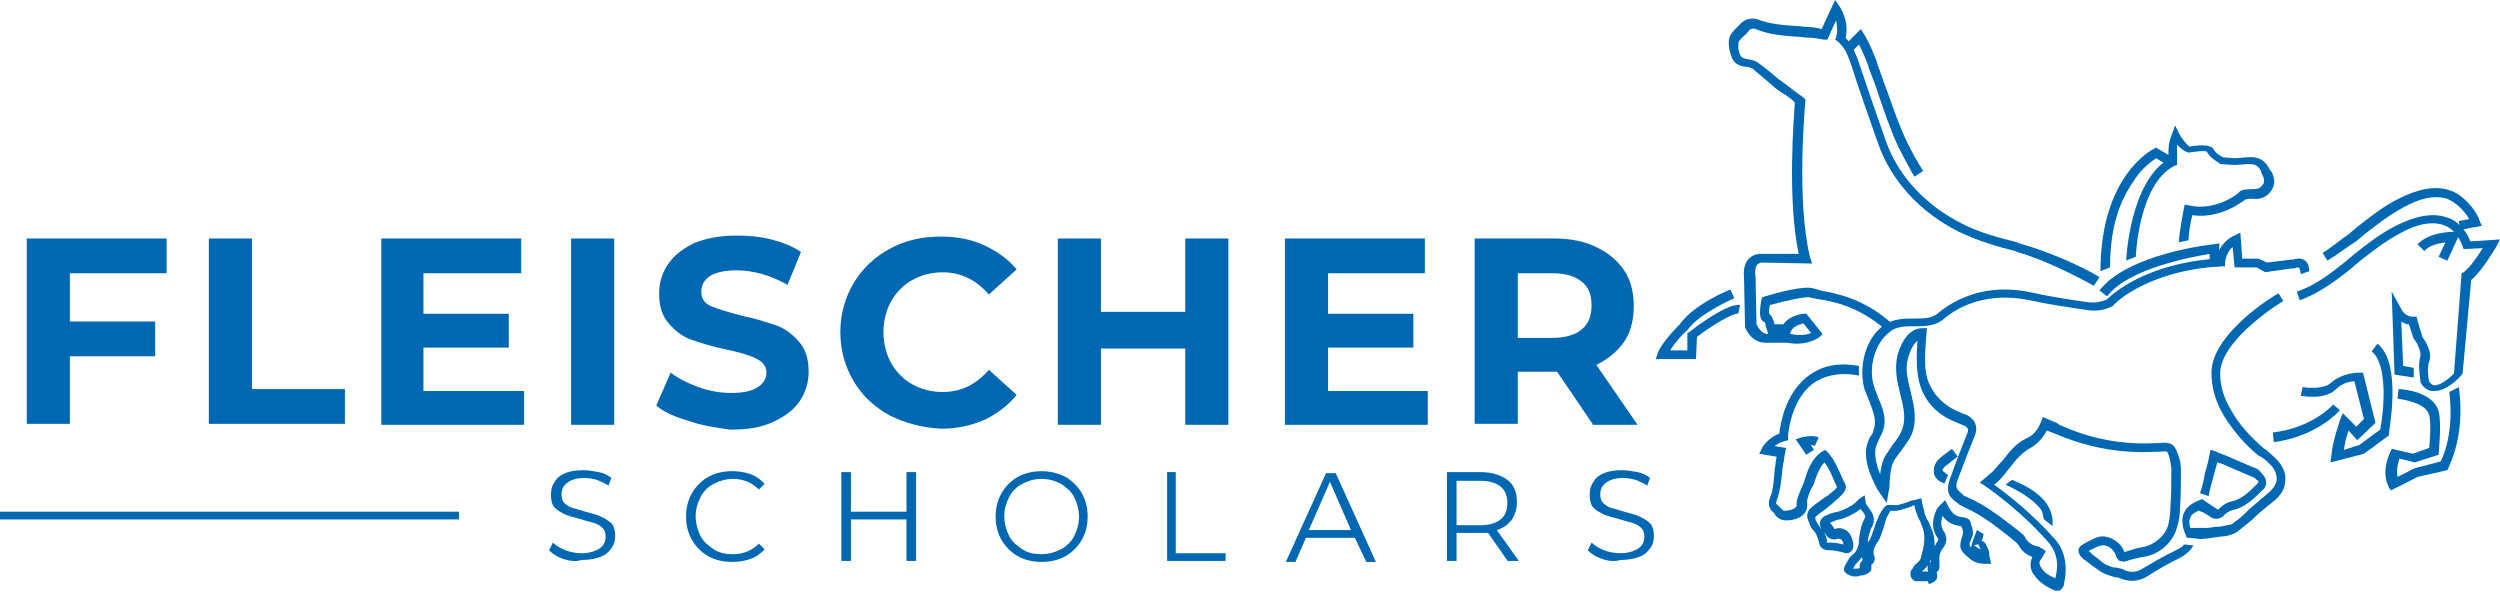 <svg width="197" height="47" viewBox="0 0 197 47" fill="none" xmlns="http://www.w3.org/2000/svg">
<path d="M5.507 21.455V25.335H12.228V28.073H5.507V33.398H2.109V18.793H13.134V21.532H5.507V21.455Z" fill="#0067B2"/>
<path d="M16.457 18.793H19.855V30.66H27.179V33.398H16.457V18.793Z" fill="#0067B2"/>
<path d="M41.298 30.736V33.474H30.047V18.793H41.071V21.532H33.369V24.726H40.09V27.389H33.369V30.812H41.298V30.736Z" fill="#0067B2"/>
<path d="M45 18.793H48.398V33.474H45V18.793Z" fill="#0067B2"/>
<path d="M54.282 33.17C53.225 32.866 52.319 32.485 51.715 31.953L52.847 29.366C53.452 29.823 54.207 30.203 55.037 30.507C55.868 30.812 56.774 30.964 57.605 30.964C58.586 30.964 59.266 30.812 59.719 30.507C60.172 30.203 60.398 29.823 60.398 29.366C60.398 28.986 60.247 28.758 60.021 28.53C59.719 28.301 59.417 28.149 58.964 27.997C58.511 27.845 57.982 27.693 57.227 27.541C56.094 27.312 55.188 27.008 54.509 26.78C53.829 26.552 53.225 26.095 52.697 25.487C52.168 24.878 51.941 24.118 51.941 23.129C51.941 22.292 52.168 21.531 52.621 20.847C53.074 20.162 53.754 19.629 54.66 19.173C55.566 18.793 56.698 18.564 58.058 18.564C58.964 18.564 59.87 18.64 60.776 18.869C61.682 19.097 62.437 19.401 63.117 19.858L62.06 22.444C60.7 21.683 59.341 21.303 58.058 21.303C57.151 21.303 56.396 21.455 55.943 21.759C55.49 22.064 55.264 22.444 55.264 22.977C55.264 23.509 55.49 23.889 56.019 24.118C56.547 24.346 57.303 24.574 58.435 24.878C59.568 25.107 60.474 25.411 61.154 25.639C61.833 25.867 62.437 26.324 62.966 26.932C63.494 27.541 63.721 28.301 63.721 29.29C63.721 30.127 63.494 30.888 63.041 31.572C62.588 32.257 61.909 32.789 60.927 33.246C59.945 33.702 58.888 33.855 57.529 33.855C56.472 33.702 55.339 33.55 54.282 33.17Z" fill="#0067B2"/>
<path d="M70.07 32.715C68.862 32.031 67.956 31.194 67.276 30.053C66.596 28.912 66.219 27.619 66.219 26.174C66.219 24.728 66.596 23.435 67.276 22.294C67.956 21.153 68.937 20.24 70.07 19.631C71.278 18.947 72.637 18.643 74.147 18.643C75.431 18.643 76.564 18.871 77.545 19.327C78.527 19.784 79.433 20.392 80.112 21.229L77.923 23.207C76.941 22.066 75.733 21.457 74.298 21.457C73.392 21.457 72.561 21.685 71.882 22.066C71.202 22.446 70.598 23.055 70.221 23.739C69.843 24.424 69.617 25.261 69.617 26.174C69.617 27.086 69.843 27.923 70.221 28.608C70.598 29.292 71.202 29.901 71.882 30.281C72.561 30.662 73.392 30.89 74.298 30.89C75.733 30.89 76.941 30.281 77.923 29.14L80.112 31.118C79.433 31.955 78.527 32.639 77.545 33.096C76.488 33.552 75.355 33.781 74.147 33.781C72.637 33.704 71.278 33.324 70.07 32.715Z" fill="#0067B2"/>
<path d="M96.796 18.793V33.474H93.398V27.465H86.753V33.474H83.356V18.793H86.753V24.574H93.398V18.793H96.796Z" fill="#0067B2"/>
<path d="M112.505 30.736V33.474H101.254V18.793H112.278V21.532H104.652V24.726H111.372V27.389H104.652V30.812H112.505V30.736Z" fill="#0067B2"/>
<path d="M125.491 33.398L122.697 29.291H122.546H119.601V33.398H116.203V18.793H122.47C123.754 18.793 124.887 19.021 125.793 19.478C126.774 19.934 127.454 20.543 127.983 21.303C128.511 22.064 128.738 23.053 128.738 24.118C128.738 25.183 128.511 26.172 127.983 26.932C127.454 27.693 126.699 28.302 125.793 28.758L129.04 33.474H125.491V33.398ZM124.66 22.216C124.132 21.76 123.376 21.532 122.319 21.532H119.601V26.628H122.319C123.301 26.628 124.132 26.4 124.66 25.944C125.189 25.487 125.415 24.879 125.415 24.042C125.415 23.281 125.189 22.596 124.66 22.216Z" fill="#0067B2"/>
<path d="M44.398 44.049C43.945 43.897 43.568 43.669 43.266 43.365L43.568 42.756C43.794 42.984 44.172 43.212 44.549 43.365C45.002 43.517 45.38 43.593 45.833 43.593C46.437 43.593 46.89 43.441 47.268 43.212C47.57 42.984 47.721 42.68 47.721 42.3C47.721 41.995 47.645 41.767 47.494 41.615C47.343 41.463 47.117 41.311 46.89 41.235C46.663 41.159 46.286 41.083 45.833 40.93C45.304 40.778 44.927 40.702 44.549 40.55C44.247 40.398 43.945 40.246 43.719 40.017C43.492 39.789 43.417 39.409 43.417 38.953C43.417 38.572 43.492 38.268 43.719 37.964C43.87 37.659 44.172 37.431 44.549 37.279C44.927 37.127 45.38 37.051 45.984 37.051C46.361 37.051 46.739 37.127 47.192 37.203C47.57 37.279 47.872 37.431 48.174 37.659L47.947 38.268C47.645 38.04 47.343 37.964 47.041 37.812C46.739 37.735 46.361 37.659 46.059 37.659C45.455 37.659 45.002 37.812 44.7 38.04C44.398 38.268 44.247 38.572 44.247 38.953C44.247 39.257 44.323 39.485 44.474 39.637C44.625 39.789 44.851 39.941 45.078 40.017C45.304 40.094 45.682 40.17 46.135 40.322C46.663 40.474 47.041 40.55 47.343 40.702C47.645 40.854 47.947 41.006 48.174 41.235C48.4 41.463 48.476 41.843 48.476 42.224C48.476 42.604 48.4 42.908 48.174 43.212C47.947 43.517 47.721 43.745 47.268 43.897C46.89 44.049 46.361 44.125 45.833 44.125C45.38 44.277 44.851 44.201 44.398 44.049Z" fill="#0067B2"/>
<path d="M55.799 43.823C55.271 43.519 54.818 43.062 54.516 42.53C54.214 41.997 54.062 41.389 54.062 40.704C54.062 40.02 54.214 39.411 54.516 38.879C54.818 38.346 55.271 37.89 55.799 37.585C56.328 37.281 57.007 37.129 57.687 37.129C58.215 37.129 58.669 37.205 59.122 37.357C59.575 37.509 59.952 37.813 60.254 38.118L59.801 38.574C59.273 38.042 58.593 37.737 57.762 37.737C57.234 37.737 56.705 37.89 56.252 38.118C55.799 38.346 55.422 38.726 55.195 39.183C54.969 39.639 54.818 40.096 54.818 40.704C54.818 41.237 54.969 41.769 55.195 42.226C55.422 42.682 55.799 42.986 56.252 43.291C56.705 43.595 57.234 43.671 57.762 43.671C58.593 43.671 59.273 43.367 59.801 42.834L60.254 43.291C59.952 43.595 59.575 43.899 59.122 44.051C58.669 44.203 58.215 44.279 57.687 44.279C57.007 44.279 56.328 44.127 55.799 43.823Z" fill="#0067B2"/>
<path d="M72.187 37.203V44.202H71.431V40.931H67.052V44.202H66.297V37.203H67.052V40.322H71.431V37.203H72.187Z" fill="#0067B2"/>
<path d="M80.194 43.823C79.665 43.519 79.212 43.062 78.91 42.53C78.608 41.997 78.457 41.389 78.457 40.704C78.457 40.02 78.608 39.411 78.91 38.879C79.212 38.346 79.665 37.89 80.194 37.585C80.722 37.281 81.402 37.129 82.082 37.129C82.761 37.129 83.365 37.281 83.969 37.585C84.498 37.89 84.951 38.346 85.253 38.879C85.555 39.411 85.706 40.02 85.706 40.704C85.706 41.389 85.555 41.997 85.253 42.53C84.951 43.062 84.498 43.519 83.969 43.823C83.441 44.127 82.761 44.279 82.082 44.279C81.402 44.279 80.722 44.127 80.194 43.823ZM83.592 43.291C84.045 43.062 84.422 42.682 84.649 42.226C84.875 41.769 85.026 41.313 85.026 40.704C85.026 40.172 84.875 39.639 84.649 39.183C84.422 38.726 84.045 38.422 83.592 38.118C83.139 37.89 82.686 37.737 82.082 37.737C81.477 37.737 81.024 37.89 80.571 38.118C80.118 38.346 79.741 38.726 79.514 39.183C79.288 39.639 79.137 40.096 79.137 40.704C79.137 41.237 79.288 41.769 79.514 42.226C79.741 42.682 80.118 42.986 80.571 43.291C81.024 43.595 81.553 43.671 82.082 43.671C82.61 43.671 83.139 43.519 83.592 43.291Z" fill="#0067B2"/>
<path d="M91.894 37.203H92.65V43.593H96.576V44.202H91.97V37.203H91.894Z" fill="#0067B2"/>
<path d="M106.761 42.378H102.91L102.079 44.28H101.324L104.496 37.281H105.251L108.422 44.28H107.667L106.761 42.378ZM106.459 41.769L104.798 37.966L103.136 41.769H106.459Z" fill="#0067B2"/>
<path d="M118.852 44.278L117.266 41.995C117.115 41.995 116.889 41.995 116.738 41.995H114.775V44.202H114.02V37.203H116.662C117.568 37.203 118.248 37.431 118.777 37.812C119.305 38.192 119.532 38.801 119.532 39.561C119.532 40.094 119.381 40.55 119.154 40.931C118.852 41.311 118.475 41.615 117.946 41.767L119.683 44.202H118.852V44.278ZM118.248 40.931C118.626 40.626 118.777 40.17 118.777 39.637C118.777 39.105 118.626 38.648 118.248 38.344C117.871 38.04 117.342 37.888 116.662 37.888H114.775V41.387H116.662C117.342 41.387 117.871 41.235 118.248 40.931Z" fill="#0067B2"/>
<path d="M126.25 44.049C125.797 43.897 125.419 43.669 125.117 43.365L125.419 42.756C125.646 42.984 126.023 43.212 126.401 43.365C126.854 43.517 127.231 43.593 127.685 43.593C128.289 43.593 128.742 43.441 129.119 43.212C129.421 42.984 129.572 42.68 129.572 42.3C129.572 41.995 129.497 41.767 129.346 41.615C129.195 41.463 128.968 41.311 128.742 41.235C128.515 41.159 128.138 41.083 127.685 40.93C127.156 40.778 126.778 40.702 126.401 40.55C126.099 40.398 125.797 40.246 125.57 40.017C125.344 39.789 125.268 39.409 125.268 38.953C125.268 38.572 125.344 38.268 125.57 37.964C125.721 37.659 126.023 37.431 126.401 37.279C126.778 37.127 127.231 37.051 127.836 37.051C128.213 37.051 128.591 37.127 129.044 37.203C129.421 37.279 129.723 37.431 130.025 37.659L129.799 38.268C129.497 38.04 129.195 37.964 128.893 37.812C128.591 37.735 128.213 37.659 127.911 37.659C127.307 37.659 126.854 37.812 126.552 38.04C126.25 38.268 126.099 38.572 126.099 38.953C126.099 39.257 126.174 39.485 126.325 39.637C126.476 39.789 126.703 39.941 126.929 40.017C127.156 40.094 127.533 40.17 127.987 40.322C128.515 40.474 128.893 40.55 129.195 40.702C129.497 40.854 129.799 41.006 130.025 41.235C130.252 41.463 130.327 41.843 130.327 42.224C130.327 42.604 130.252 42.908 130.025 43.212C129.799 43.517 129.572 43.745 129.119 43.897C128.742 44.049 128.213 44.125 127.685 44.125C127.231 44.277 126.703 44.201 126.25 44.049Z" fill="#0067B2"/>
<path d="M36.169 40.322H0V40.931H36.169V40.322Z" fill="#0067B2"/>
<path d="M133.644 28.297H130.473L130.624 27.841C130.926 27.004 132.134 25.787 132.36 25.559C133.493 23.961 136.287 22.82 136.362 22.82L136.664 23.505C136.664 23.505 133.946 24.646 132.964 26.015L132.889 26.091C132.587 26.32 131.983 27.004 131.605 27.613H132.964V26.244L133.115 26.167C133.795 25.635 136.136 23.885 137.117 24.037L136.966 24.722C136.589 24.646 135.003 25.559 133.72 26.548L133.644 28.297Z" fill="#0067B2"/>
<path d="M166.271 21.067L165.516 21.372C165.516 13.841 169.593 11.787 169.744 11.711L169.895 11.635L171.33 12.472L170.952 13.08L169.895 12.472C169.593 12.7 168.838 13.156 168.158 14.221C167.328 15.438 166.271 17.34 166.271 21.067Z" fill="#0067B2"/>
<path d="M192.845 20.544L192.165 20.239L192.694 19.099C192.165 19.175 191.41 19.327 191.032 19.783L190.504 19.251C191.41 18.262 193.298 18.262 193.373 18.262H193.902L192.845 20.544Z" fill="#0067B2"/>
<path d="M183.638 36.439L183.713 35.906C183.789 34.765 184.393 33.168 184.393 33.092L184.619 32.559L185.676 33.624L186.28 33.016L185.525 30.049C185.148 30.049 184.544 30.201 184.091 30.657C183.185 31.57 181.372 31.19 181.297 31.19L181.448 30.505C181.901 30.581 183.109 30.657 183.638 30.201C184.544 29.364 185.827 29.364 185.903 29.364H186.205L187.187 33.32L185.752 34.689L185.072 33.928C184.921 34.309 184.77 34.917 184.695 35.45L185.903 35.069L187.564 33.852C187.866 32.331 188.168 28.68 186.885 27.691L187.338 27.082C189.301 28.603 188.244 33.928 188.244 34.157V34.309L186.28 35.754L183.638 36.439Z" fill="#0067B2"/>
<path d="M188.401 38.643L188.25 38.415C188.25 38.339 187.57 37.426 188.325 35.677L188.476 35.372L190.137 35.753L191.421 35.296C191.496 34.612 191.572 33.242 191.421 32.71C191.194 31.797 189.533 31.493 188.929 31.417L189.005 30.656C189.156 30.656 191.799 30.808 192.176 32.482C192.403 33.395 192.176 35.525 192.176 35.601V35.829L190.288 36.437L189.08 36.133C188.854 36.818 188.854 37.274 188.929 37.578L190.288 36.894L192.327 36.361C192.554 35.905 193.384 34.079 193.007 30.884L193.762 30.504C194.29 34.536 192.931 36.742 192.931 36.894L192.856 37.046L190.515 37.578L188.401 38.643Z" fill="#0067B2"/>
<path d="M179.177 34.842L179.102 34.081C182.273 33.701 183.859 31.875 183.859 31.875L184.387 32.331C184.312 32.407 182.575 34.385 179.177 34.842Z" fill="#0067B2"/>
<path d="M142.331 35.834L141.5 34.617L141.953 34.465C142.029 34.465 142.784 34.236 143.312 34.465L143.01 35.149C142.935 35.073 142.784 35.073 142.708 35.073L142.935 35.454L142.331 35.834Z" fill="#0067B2"/>
<path d="M141.584 27.081C141.206 27.081 140.904 27.005 140.753 27.005H139.092C137.959 27.005 137.506 25.788 137.506 25.788V25.636L137.431 21.908C137.355 21.224 137.506 20.691 137.808 20.387C138.186 20.006 138.639 20.006 138.714 20.006H141.735C140.829 15.67 141.357 9.281 141.433 8.063C141.206 7.835 140.904 7.607 140.527 7.379C140.149 7.151 139.847 6.922 139.621 6.694C139.092 6.238 138.639 5.857 138.186 5.477C138.035 5.325 137.733 5.249 137.431 5.249C136.978 5.173 136.6 4.945 136.449 4.488C136.298 4.108 136.223 3.727 136.223 3.347C136.223 2.815 136.525 2.51 136.751 2.282L136.902 2.13C136.978 2.054 137.053 1.978 137.053 1.978C137.431 1.521 137.959 1.369 138.488 1.521C139.47 1.902 140.451 1.978 141.584 2.054C141.886 2.054 142.188 2.13 142.49 2.13C142.867 2.13 143.169 2.206 143.547 2.282L144.604 0L144.982 0.532C144.982 0.609 145.737 1.597 145.435 2.967C146.039 3.651 146.265 4.26 146.869 6.086C147.247 7.227 147.776 8.748 148.606 11.106C149.588 13.921 151.778 16.203 154.647 17.648C156.006 18.333 157.441 18.713 158.951 19.093L159.102 19.17C161.292 19.778 163.934 20.919 165.445 21.832L164.992 22.517C163.481 21.68 161.065 20.463 158.951 19.854L158.8 19.778C157.214 19.398 155.779 18.941 154.345 18.257C151.324 16.735 149.059 14.301 148.002 11.334C147.171 8.976 146.643 7.455 146.265 6.314C145.661 4.412 145.51 3.956 144.906 3.347L144.831 3.271L144.604 3.119L144.68 2.967C144.831 2.434 144.755 1.978 144.68 1.597L144 3.119H143.698C143.245 3.043 142.867 2.967 142.49 2.967C142.188 2.967 141.886 2.891 141.584 2.891C140.527 2.815 139.394 2.739 138.337 2.282C138.11 2.206 137.884 2.282 137.733 2.51C137.657 2.586 137.582 2.739 137.431 2.815L137.28 2.967C137.053 3.195 136.978 3.271 136.978 3.499C136.978 3.804 136.978 4.032 137.129 4.336C137.204 4.488 137.28 4.564 137.582 4.64C138.035 4.716 138.412 4.792 138.639 5.021C139.168 5.401 139.621 5.781 140.149 6.238C140.376 6.39 140.678 6.618 140.98 6.846C141.357 7.151 141.81 7.455 142.112 7.683L142.263 7.835V7.987C142.263 8.063 141.508 15.746 142.641 20.311L142.792 20.767L138.865 20.691C138.865 20.691 138.639 20.691 138.488 20.843C138.337 20.995 138.261 21.376 138.337 21.832L138.412 25.559C138.488 25.712 138.79 26.32 139.319 26.32H141.131C141.433 26.396 142.188 26.472 142.716 26.244L142.112 25.483C141.886 25.559 141.357 25.636 141.131 26.092L141.055 26.32H139.319L139.243 26.016C139.168 25.788 139.092 25.559 139.092 25.407C139.016 25.407 138.941 25.331 138.865 25.255C138.79 25.179 138.563 24.951 138.79 23.658L138.865 23.43L139.092 23.354C139.847 23.125 142.263 22.441 142.943 22.745C143.018 22.745 143.245 22.821 143.472 22.897C144.604 23.125 146.718 23.43 148.984 25.407L148.531 25.94C146.416 24.114 144.378 23.734 143.321 23.582C143.018 23.506 142.792 23.506 142.641 23.43C142.339 23.354 140.829 23.658 139.47 24.038C139.394 24.342 139.394 24.571 139.394 24.723C139.545 24.799 139.696 25.027 139.847 25.559H140.527C141.055 24.799 142.112 24.723 142.188 24.723H142.339L143.623 26.32L143.396 26.548C142.867 26.929 142.188 27.081 141.584 27.081Z" fill="#0067B2"/>
<path d="M150.868 13.922L150.717 13.694C150.339 13.009 149.962 12.324 149.584 11.564C148.98 10.271 148.527 8.901 148.074 7.608C147.847 6.847 147.545 6.087 147.243 5.326V5.25C147.017 4.641 146.79 4.109 146.488 3.5L145.884 4.109L145.355 3.576L146.639 2.283L146.866 2.664C147.319 3.348 147.621 4.185 147.923 4.946V5.022C148.225 5.782 148.451 6.543 148.753 7.304C149.206 8.597 149.659 9.89 150.264 11.183C150.641 11.944 151.019 12.629 151.396 13.237L151.547 13.466L150.868 13.922Z" fill="#0067B2"/>
<path d="M168.302 20.228L167.547 20.533C167.547 20.304 167.849 14.371 170.869 12.545C170.869 11.632 170.869 11.328 171.096 10.72L171.398 9.883L171.775 10.643C171.775 10.643 172.077 11.176 172.53 11.556C174.267 11.252 174.418 11.709 174.494 11.861C174.569 12.013 174.871 12.241 175.173 12.393L176.079 12.469C176.306 12.469 176.91 12.393 177.137 12.393C177.967 12.317 178.496 12.621 178.873 13.382C178.873 13.382 178.873 13.458 178.949 13.458C179.402 14.219 179.175 14.751 178.949 15.056C178.647 15.512 178.118 15.74 177.514 15.664C177.363 15.664 176.986 15.664 176.91 15.74C176.608 15.968 174.871 17.262 172.757 16.957C172.606 17.49 172.455 18.479 172.455 18.935L171.7 19.087C171.7 18.327 172.077 16.577 172.077 16.501L172.153 16.12L172.53 16.197C174.645 16.653 176.457 15.208 176.457 15.132L176.532 15.056C176.759 14.903 177.363 14.903 177.514 14.903C177.892 14.903 178.118 14.827 178.269 14.599C178.42 14.447 178.496 14.219 178.269 13.762C178.194 13.686 178.194 13.61 178.194 13.534C177.967 13.078 177.741 12.926 177.212 12.926C176.91 12.926 176.381 13.002 176.079 13.002L174.947 12.926L174.871 12.85C174.72 12.774 174.116 12.393 173.89 11.937C173.663 11.861 173.059 11.937 172.53 12.013H172.379L172.228 11.937C171.926 11.785 171.7 11.556 171.549 11.404C171.549 11.632 171.549 11.937 171.549 12.393V13.002L171.322 13.078C168.528 14.523 168.302 20.152 168.302 20.228Z" fill="#0067B2"/>
<path d="M161.739 41.456L161.059 40.924C160.984 40.695 160.984 40.391 160.833 40.163C160.304 39.402 159.021 38.642 158.19 38.261L158.039 38.185L158.568 37.805L158.719 37.881C159.398 38.185 160.229 38.565 160.908 39.25C161.512 39.859 161.815 40.619 161.739 41.456Z" fill="#0067B2"/>
<path d="M153.213 38.108C153.138 38.108 153.138 38.032 153.062 38.032C152.534 37.803 152.383 37.423 152.383 37.195C152.383 36.967 152.383 36.586 152.76 36.206C152.987 35.978 153.289 35.749 153.515 35.597C153.591 35.521 153.742 35.445 153.817 35.369L154.271 35.978C154.195 36.054 154.044 36.13 153.968 36.206C153.742 36.358 153.515 36.586 153.289 36.738C153.138 36.891 153.062 36.967 153.062 37.043C153.062 37.119 153.213 37.195 153.364 37.347C153.44 37.347 153.44 37.423 153.515 37.423L153.213 38.108Z" fill="#0067B2"/>
<path d="M172.303 42.363L172.228 42.135C172.228 42.135 171.774 41.222 172.076 40.461C172.303 39.929 172.756 39.624 173.36 39.396L173.511 39.32L173.964 39.624C174.191 39.776 174.417 39.929 174.644 40.081C174.795 40.157 174.795 40.157 174.87 40.081C175.248 39.7 175.625 39.548 176.003 39.472C176.758 39.244 177.287 38.712 177.891 38.103C177.891 38.103 177.966 38.027 177.966 37.951C177.966 37.875 177.891 37.875 177.815 37.799C177.664 37.647 177.513 37.571 177.287 37.494C176.607 37.19 175.852 36.886 175.172 36.582L174.719 36.429C174.644 36.81 174.493 37.19 174.417 37.571C174.266 38.103 174.115 38.635 174.04 39.092L173.36 38.864C173.511 38.407 173.662 37.875 173.738 37.342C173.889 36.81 174.04 36.277 174.115 35.821L174.191 35.441L174.644 35.593C174.719 35.593 174.719 35.593 174.795 35.669L175.399 35.897C176.078 36.201 176.834 36.505 177.513 36.81C177.815 36.886 178.042 37.038 178.193 37.266C178.419 37.494 178.57 37.723 178.57 37.951C178.57 38.103 178.57 38.407 178.268 38.635C177.74 39.168 176.985 39.929 176.078 40.157C175.701 40.233 175.474 40.385 175.248 40.613C174.946 40.917 174.493 40.994 174.115 40.689C173.889 40.537 173.662 40.385 173.436 40.309C173.36 40.309 173.285 40.233 173.285 40.233C172.907 40.385 172.681 40.537 172.605 40.765C172.454 41.07 172.53 41.45 172.605 41.602H173.285C173.511 41.602 173.738 41.602 173.964 41.602L174.493 41.526C174.87 41.526 175.248 41.45 175.55 41.374C175.776 41.374 175.927 41.298 176.078 41.146C176.532 40.842 176.909 40.461 177.287 40.081C177.74 39.7 178.268 39.244 178.721 38.864C179.174 38.483 179.401 38.103 179.401 37.723C179.401 37.342 179.25 36.962 178.872 36.582C178.646 36.353 178.419 36.125 178.117 35.973L177.966 35.897C176.758 34.908 175.927 33.843 175.248 32.778C174.568 31.637 174.266 30.496 174.266 29.431C174.191 26.312 179.325 23.193 179.552 23.117L179.929 23.726C179.854 23.726 174.946 26.768 174.946 29.431C174.946 30.42 175.248 31.409 175.852 32.398C176.456 33.463 177.287 34.376 178.419 35.364L178.57 35.441C178.797 35.669 179.099 35.897 179.325 36.125C179.854 36.658 180.156 37.266 180.08 37.875C180.08 38.483 179.703 39.092 179.099 39.548C178.646 39.929 178.117 40.309 177.664 40.765C177.287 41.146 176.834 41.45 176.381 41.83C176.154 42.059 175.776 42.135 175.55 42.211C175.172 42.287 174.795 42.287 174.417 42.363L173.889 42.439C173.662 42.439 173.36 42.515 173.134 42.439L172.303 42.363Z" fill="#0067B2"/>
<path d="M191.862 30.811C191.786 30.811 191.786 30.811 191.711 30.811C191.409 30.811 191.031 30.659 190.729 30.127V30.051C190.729 29.899 190.502 28.758 190.729 28.073C190.804 27.769 190.502 27.084 190.276 26.78L190.2 26.704L189.823 25.563C189.672 25.563 189.445 25.486 189.219 25.334L189.37 28.834L190.2 28.986V29.746L188.69 29.518L188.464 22.976L189.219 24.346C189.521 24.954 190.049 24.954 190.125 24.954H190.427L190.502 25.258L190.88 26.552C191.106 26.856 191.711 27.769 191.409 28.529C191.258 28.91 191.333 29.67 191.409 30.051C191.56 30.279 191.711 30.355 191.786 30.355C192.239 30.431 192.994 29.823 193.372 29.442L193.976 21.531L194.127 21.455C194.655 21.075 195.259 20.162 195.637 19.553L194.127 19.629L194.051 19.401C193.749 18.564 193.221 17.956 192.541 17.727C191.56 17.423 190.427 17.651 189.068 18.412C187.935 19.021 186.878 19.857 185.896 20.618C185.745 20.77 185.519 20.922 185.368 21.075C184.16 22.063 182.725 23.128 181.215 23.661L180.988 22.976C182.423 22.52 183.782 21.455 184.915 20.542C185.066 20.39 185.292 20.238 185.443 20.085C186.5 19.249 187.558 18.412 188.766 17.803C190.276 17.043 191.635 16.738 192.768 17.119C193.598 17.347 194.278 18.032 194.655 19.021L196.996 18.868L196.694 19.477C196.619 19.553 195.637 21.303 194.731 22.063L194.051 29.442L193.976 29.518C193.9 29.67 192.843 30.811 191.862 30.811Z" fill="#0067B2"/>
<path d="M183.401 20.537L183.023 19.929C183.779 19.472 184.458 18.864 185.138 18.407C185.289 18.255 185.515 18.103 185.666 17.951C186.723 17.114 187.781 16.277 188.989 15.669C190.499 14.908 191.858 14.604 192.991 14.984C194.048 15.288 195.105 16.506 195.407 17.418L195.558 17.799L193.897 18.103L193.746 17.418L194.576 17.266C194.199 16.581 193.444 15.897 192.84 15.669C191.858 15.364 190.725 15.593 189.366 16.353C188.234 16.962 187.176 17.799 186.195 18.559C186.044 18.712 185.817 18.864 185.666 19.016C184.911 19.472 184.156 20.081 183.401 20.537Z" fill="#0067B2"/>
<path d="M166.042 23.352L165.438 22.895C167.627 20.005 174.272 19.244 174.499 19.244L174.876 19.168V20.994H174.121V20.005C172.762 20.233 167.703 21.146 166.042 23.352Z" fill="#0067B2"/>
<path d="M162.116 46.552C162.041 46.552 161.965 46.552 161.814 46.476C161.059 46.172 160.531 45.715 160.153 45.107C160.002 44.802 159.927 44.346 160.153 43.89C159.7 43.737 159.323 43.433 159.02 42.901C159.02 42.901 158.945 42.825 158.869 42.748L158.794 42.672C157.661 41.76 156.378 40.695 154.867 40.01C154.716 39.934 154.565 39.858 154.414 39.782L154.339 39.706C153.81 39.325 153.206 38.945 153.659 37.728C154.112 36.435 154.565 35.294 155.018 34.153C155.17 33.848 155.018 33.696 154.943 33.62C154.792 33.544 154.641 33.468 154.414 33.392L154.263 33.316C152.98 32.859 151.998 32.023 151.47 30.805C150.941 29.588 151.017 28.143 151.092 26.85C150.639 27.23 150.412 27.991 150.337 28.295C150.11 29.132 150.337 29.969 150.563 30.882C150.79 31.794 151.017 32.783 150.79 33.772C150.639 34.457 150.186 34.989 149.808 35.522C149.657 35.75 149.506 35.902 149.355 36.13C148.978 36.663 148.978 37.272 148.902 37.88C148.902 38.184 148.902 38.413 148.827 38.717L148.676 39.63L148.147 38.869C147.845 38.489 147.619 37.956 147.317 37.195C147.015 36.283 146.939 35.522 147.166 34.913C147.241 34.685 147.317 34.457 147.468 34.305C147.543 34.153 147.619 34.077 147.619 33.924C147.921 33.164 147.619 32.479 147.317 31.642C147.166 31.338 147.09 31.034 146.939 30.73C146.41 28.904 147.015 26.622 148.449 25.633C149.204 25.1 150.035 25.1 150.865 25.1C151.621 25.1 152.3 25.1 152.753 24.644C154.716 23.046 157.284 22.438 160.078 23.046C161.437 23.351 162.871 23.579 164.457 23.807C165.061 23.883 165.59 23.807 166.043 23.579C166.42 23.199 169.063 20.764 174.651 20.384C174.877 19.091 176.01 18.558 176.086 18.558L176.539 18.33L176.69 20.384H177.973L178.653 20.688L180.541 20.46C180.616 20.46 180.616 20.46 180.692 20.46C180.918 20.384 181.22 20.308 181.522 20.46C181.9 20.612 181.975 21.145 181.975 21.373L181.296 21.601C181.296 21.449 181.22 21.145 181.145 21.069C181.069 21.069 180.918 21.069 180.843 21.145C180.767 21.145 180.692 21.145 180.616 21.145L178.502 21.449L177.822 21.069H176.086L175.934 19.471C175.632 19.699 175.406 20.156 175.33 20.688V20.992H175.028C169.214 21.297 166.571 23.959 166.571 24.035L166.496 24.111C165.892 24.416 165.212 24.568 164.382 24.416C162.796 24.188 161.286 23.959 159.927 23.655C157.359 23.122 154.943 23.655 153.206 25.1C152.527 25.709 151.696 25.709 150.865 25.709C150.11 25.709 149.431 25.709 148.902 26.165C147.77 27.002 147.166 28.98 147.694 30.501C147.77 30.805 147.921 31.034 147.996 31.338C148.374 32.175 148.751 33.088 148.298 34.153C148.223 34.305 148.147 34.457 148.072 34.609C147.996 34.761 147.921 34.989 147.845 35.142C147.694 35.598 147.77 36.206 147.996 36.967C148.072 37.119 148.147 37.272 148.147 37.424C148.223 36.891 148.298 36.283 148.676 35.75C148.827 35.522 148.978 35.294 149.129 35.066C149.506 34.609 149.808 34.153 149.959 33.62C150.186 32.783 149.959 31.947 149.733 31.034C149.506 30.121 149.28 29.132 149.506 28.067C149.657 27.459 150.186 25.937 151.394 25.861H151.847L151.772 26.698C151.696 27.991 151.545 29.284 152.074 30.349C152.527 31.338 153.433 32.099 154.414 32.479L154.565 32.555C154.792 32.631 155.094 32.707 155.321 32.935C155.698 33.24 155.849 33.772 155.623 34.305C155.17 35.446 154.716 36.587 154.263 37.804C154.037 38.413 154.188 38.565 154.641 38.945L154.716 39.021C154.792 39.097 154.867 39.097 155.018 39.173C156.604 39.858 157.963 40.999 159.171 41.912L159.247 41.988C159.322 42.064 159.474 42.14 159.549 42.292C159.776 42.748 160.153 42.977 160.531 43.053C160.682 43.053 160.757 43.129 160.833 43.205C160.833 43.205 160.833 43.205 160.908 43.205L161.21 43.433L160.984 43.813C160.984 43.89 160.908 43.89 160.908 43.966C160.682 44.194 160.682 44.422 160.757 44.574C160.984 45.031 161.361 45.335 161.965 45.563C162.267 44.346 162.041 43.433 161.361 42.672C159.096 40.086 156.378 38.26 156.378 38.26L156 38.032L156.982 37.195C157.284 36.891 157.51 36.587 157.812 36.283C158.341 35.598 158.869 34.913 159.7 34.533C160.229 34.305 160.606 33.848 160.833 33.24L160.984 32.859L161.663 33.164C161.89 33.24 162.116 33.316 162.267 33.468C164.759 34.609 167.326 35.066 169.894 34.913C169.969 34.913 170.045 34.913 170.12 34.913C171.026 34.837 171.328 34.913 171.63 35.826C171.781 36.206 171.857 36.587 171.857 37.043C171.857 38.032 171.857 39.021 171.781 40.086C171.781 40.542 171.706 41.075 171.555 41.531C171.253 42.748 170.12 43.737 168.837 43.89C168.459 43.966 168.082 44.042 167.628 44.194C167.477 44.27 167.251 44.27 167.024 44.194C166.798 44.042 166.722 43.813 166.722 43.737C166.571 43.281 166.043 42.901 165.59 42.977C165.288 43.053 164.986 43.205 164.684 43.357C164.684 43.357 164.608 43.357 164.608 43.433C164.684 43.509 164.759 43.509 164.759 43.585L165.137 43.89C165.363 44.042 165.59 44.27 165.816 44.422C165.967 44.498 166.118 44.574 166.345 44.65C166.496 44.726 166.647 44.726 166.798 44.726C167.024 44.802 167.251 44.802 167.477 44.955C167.931 45.107 168.384 45.107 168.837 44.802C169.743 44.27 170.649 43.737 171.479 43.357C171.706 43.205 172.008 43.129 172.084 42.901L172.839 42.977C172.612 43.433 172.084 43.813 171.781 43.966C170.951 44.346 170.045 44.879 169.214 45.411C168.61 45.791 167.931 45.867 167.251 45.639C167.1 45.563 166.873 45.487 166.647 45.487C166.496 45.411 166.345 45.411 166.194 45.335C165.967 45.259 165.741 45.183 165.514 45.031C165.288 44.879 164.986 44.65 164.759 44.498L164.382 44.194C164.231 44.118 164.155 44.042 164.004 43.89C163.853 43.737 163.778 43.509 163.778 43.357C163.778 43.205 163.929 42.977 164.155 42.901C164.231 42.825 164.306 42.825 164.382 42.748C164.759 42.596 165.061 42.368 165.439 42.292C166.194 42.14 167.175 42.748 167.402 43.509C167.855 43.357 168.308 43.205 168.761 43.129C169.743 42.977 170.649 42.216 170.875 41.303C170.951 40.923 171.026 40.466 171.026 40.01C171.102 39.021 171.102 38.032 171.102 37.043C171.102 36.739 171.026 36.359 170.951 36.054C170.8 35.522 170.8 35.522 170.196 35.598C170.12 35.598 169.969 35.598 169.894 35.598C167.175 35.75 164.533 35.294 161.89 34.153C161.663 34.077 161.512 34.001 161.286 33.924C160.984 34.533 160.531 34.989 160.002 35.294C159.322 35.674 158.869 36.206 158.341 36.891C158.039 37.272 157.812 37.576 157.435 37.956L157.133 38.184C157.963 38.793 160.002 40.314 161.89 42.444C162.72 43.357 162.947 44.574 162.645 46.02C162.645 46.096 162.569 46.4 162.267 46.552C162.267 46.552 162.192 46.552 162.116 46.552Z" fill="#0067B2"/>
<path d="M151.918 45.798H151.012H150.937C150.71 45.722 150.635 45.57 150.559 45.418C150.559 45.266 150.484 45.114 150.635 44.886L150.71 44.809C150.786 44.657 150.861 44.505 151.088 44.353C151.239 44.201 151.39 44.049 151.39 43.821C151.39 43.745 151.465 43.668 151.465 43.516C151.465 43.44 151.541 43.364 151.541 43.288C151.692 42.527 151.692 41.919 151.39 41.31L151.314 41.082C151.163 40.854 151.088 40.626 151.012 40.397C150.937 40.169 150.861 40.017 150.861 39.789C150.786 39.865 150.635 39.865 150.559 39.941C150.031 40.093 149.578 40.321 148.974 40.245C148.898 40.321 148.898 40.397 148.747 40.626C148.596 40.93 148.521 41.234 148.445 41.538C148.294 41.919 148.219 42.375 147.917 42.756C147.69 43.136 147.539 43.44 147.69 43.821C147.765 43.973 147.765 44.277 147.463 44.505C147.463 44.657 147.463 44.809 147.463 44.886C147.388 45.114 147.161 45.19 147.01 45.266C146.859 45.342 146.784 45.342 146.633 45.342L146.406 45.418H146.104H146.029C145.953 45.418 145.878 45.418 145.802 45.342C145.5 45.266 145.425 45.114 145.349 45.038C145.274 44.962 145.274 44.733 145.425 44.505C145.425 44.429 145.5 44.429 145.5 44.353C145.651 44.125 145.727 43.897 145.953 43.745C146.255 43.516 146.406 43.212 146.482 42.756V42.527C146.557 41.995 146.633 41.386 146.935 40.854C147.01 40.702 147.01 40.626 146.784 40.321C146.708 40.245 146.633 40.169 146.633 40.093C146.18 40.474 145.349 40.854 144.972 40.93C144.745 40.93 144.519 41.082 144.292 41.158H144.217C144.217 41.234 144.292 41.31 144.368 41.386C144.443 41.462 144.443 41.538 144.519 41.615C144.519 41.691 144.594 41.691 144.594 41.691C144.745 41.615 144.896 41.615 144.972 41.615C145.576 41.691 145.878 42.071 146.029 42.756C146.029 42.908 146.104 43.212 145.878 43.44C145.651 43.668 145.349 43.592 145.198 43.516C144.896 43.44 144.519 43.364 144.217 43.364C143.688 43.364 143.386 43.212 143.31 42.603C143.235 42.375 143.159 42.147 143.008 41.919C142.782 41.691 142.631 41.462 142.555 41.158C142.253 40.626 142.48 40.245 142.631 40.093C142.782 39.941 143.159 39.637 143.612 39.333C143.764 39.18 143.99 39.104 144.066 39.028L144.141 38.952C144.519 38.648 144.745 38.496 144.745 38.343C144.67 38.267 144.67 38.115 144.594 38.039C144.368 37.507 144.141 36.898 143.764 36.442C143.386 36.822 143.159 37.431 143.008 37.887C142.933 38.191 142.857 38.267 142.782 38.42C142.706 38.572 142.555 38.8 142.404 39.408C142.404 39.485 142.404 39.485 142.404 39.637C142.404 39.713 142.404 39.865 142.404 39.941C142.329 40.626 141.574 41.006 140.819 41.006C140.819 41.006 140.819 41.006 140.743 41.006C140.29 41.006 140.064 40.778 139.913 40.626L139.837 40.474C139.837 40.397 139.762 40.397 139.762 40.397C139.384 40.093 139.308 39.713 139.459 39.256C139.762 38.572 139.762 37.887 139.837 37.126C139.837 36.898 139.913 36.67 139.913 36.518C139.913 36.366 139.988 36.138 139.988 35.985L138.629 35.757L138.855 35.301C138.855 35.225 139.384 34.464 140.215 34.16C140.29 33.399 140.668 31.117 142.329 29.748C143.461 28.835 144.745 28.53 146.482 28.835V29.596C144.972 29.291 143.688 29.596 142.782 30.28C141.045 31.649 140.894 34.388 140.894 34.388V34.692L140.592 34.768C140.29 34.844 140.064 34.996 139.837 35.149L140.743 35.301L140.668 35.681C140.592 35.985 140.592 36.29 140.517 36.518C140.517 36.746 140.441 36.898 140.441 37.126C140.366 37.887 140.29 38.648 139.988 39.485C139.913 39.637 139.988 39.713 140.064 39.789C140.139 39.865 140.215 39.941 140.29 40.017L140.366 40.093C140.517 40.245 140.517 40.245 140.668 40.245C141.045 40.245 141.498 40.093 141.574 39.865C141.574 39.789 141.574 39.789 141.574 39.713C141.574 39.561 141.574 39.408 141.649 39.256C141.876 38.572 142.027 38.343 142.102 38.115C142.178 37.963 142.178 37.887 142.253 37.659C142.48 36.974 142.782 36.138 143.537 35.605L143.839 35.453L144.066 35.681C144.594 36.29 144.896 37.05 145.198 37.735C145.274 37.887 145.349 38.039 145.425 38.191C145.576 38.648 145.123 39.028 144.519 39.561L144.443 39.637C144.368 39.713 144.141 39.865 143.99 40.017C143.688 40.245 143.235 40.55 143.084 40.702C143.084 40.702 143.008 40.778 143.084 41.006C143.159 41.158 143.31 41.386 143.461 41.615L143.537 41.691C143.537 41.615 143.461 41.615 143.461 41.538C143.386 41.386 143.386 41.158 143.461 41.006C143.537 40.854 143.688 40.702 143.839 40.626H143.915C144.141 40.474 144.443 40.397 144.821 40.321C145.198 40.245 146.104 39.789 146.331 39.485C146.406 39.408 146.482 39.333 146.482 39.333L146.935 39.028L147.01 39.561C147.01 39.713 147.161 39.865 147.312 40.093C147.539 40.397 147.841 40.854 147.539 41.462C147.312 41.843 147.237 42.299 147.161 42.756C147.161 42.756 147.161 42.679 147.237 42.679C147.463 42.375 147.539 41.995 147.69 41.615C147.765 41.31 147.917 41.006 148.068 40.626C148.294 40.169 148.521 39.865 148.747 39.789C148.898 39.789 148.974 39.789 149.049 39.789C149.502 39.865 149.88 39.713 150.333 39.561C150.484 39.485 150.71 39.408 150.861 39.408L151.39 39.256L151.465 39.637C151.465 39.713 151.541 39.865 151.541 39.941C151.616 40.169 151.616 40.321 151.692 40.55C151.767 40.778 151.843 40.93 151.994 41.158L152.07 41.386C152.372 41.919 152.447 42.451 152.447 43.06C152.523 42.908 152.598 42.756 152.674 42.679C152.749 42.527 152.749 42.451 152.674 42.375C152.296 41.843 152.221 41.234 152.447 40.55C152.598 40.169 152.598 40.093 152.825 39.865L153.278 39.408L153.504 39.865C153.882 40.55 154.108 40.702 154.788 40.778C155.241 40.854 155.316 41.158 155.316 41.31C155.316 41.386 155.392 41.462 155.392 41.538C155.467 41.843 155.543 42.071 155.316 42.527C155.165 42.908 155.165 42.984 155.316 43.136L155.392 42.832C155.392 42.756 155.769 41.843 155.769 41.767L156.298 42.071C156.298 42.223 156.223 42.527 156.147 42.603C156.449 42.679 156.525 42.984 156.676 43.288C156.751 43.44 156.751 43.592 156.751 43.745L156.902 44.429H156.449C155.92 44.429 155.467 44.277 155.165 43.973C154.41 43.364 154.335 43.136 154.637 42.223C154.712 41.919 154.712 41.919 154.637 41.691C154.637 41.615 154.561 41.538 154.561 41.462C153.882 41.386 153.429 41.158 153.051 40.626V40.702C152.9 41.234 152.976 41.615 153.202 41.919C153.429 42.299 153.429 42.679 153.202 43.06C152.976 43.364 152.825 43.592 152.825 43.897C152.825 44.049 152.825 44.277 152.825 44.429C152.825 44.581 152.9 44.886 152.598 45.114C152.674 45.266 152.674 45.494 152.598 45.646C152.447 45.874 152.221 45.95 151.994 46.027L151.918 45.798ZM151.465 45.038H151.767H151.843H151.918V44.962C151.843 44.733 151.918 44.429 152.145 44.277C152.145 44.277 152.145 44.277 152.145 44.201C152.145 44.125 152.145 44.049 152.145 44.049C152.07 44.429 151.843 44.657 151.541 44.962L151.465 45.038ZM146.104 44.809H146.255H146.331C146.406 44.809 146.482 44.809 146.557 44.733C146.482 44.505 146.633 44.277 146.784 44.125C146.784 44.049 146.708 43.973 146.708 43.897C146.557 44.125 146.406 44.277 146.255 44.429C146.18 44.505 146.104 44.657 146.029 44.809C146.029 44.809 146.029 44.809 146.104 44.809ZM155.543 42.984C155.618 42.984 155.618 43.06 155.694 43.06C155.769 43.136 155.92 43.212 156.071 43.288C156.071 43.212 156.071 43.212 155.996 43.136C155.92 42.984 155.92 42.908 155.92 42.908C155.92 42.908 155.845 42.908 155.769 42.908L155.543 42.984ZM143.99 42.756C143.99 42.756 144.066 42.756 144.217 42.756C144.594 42.756 144.972 42.832 145.274 42.908C145.198 42.527 145.047 42.451 144.896 42.451C144.896 42.451 144.896 42.451 144.821 42.451C144.594 42.527 144.141 42.603 143.839 42.071C143.839 41.995 143.764 41.995 143.688 41.919C143.688 41.919 143.688 41.919 143.688 41.843C143.839 42.071 143.915 42.375 143.99 42.603C143.915 42.679 143.915 42.756 143.99 42.756Z" fill="#0067B2"/>
</svg>
